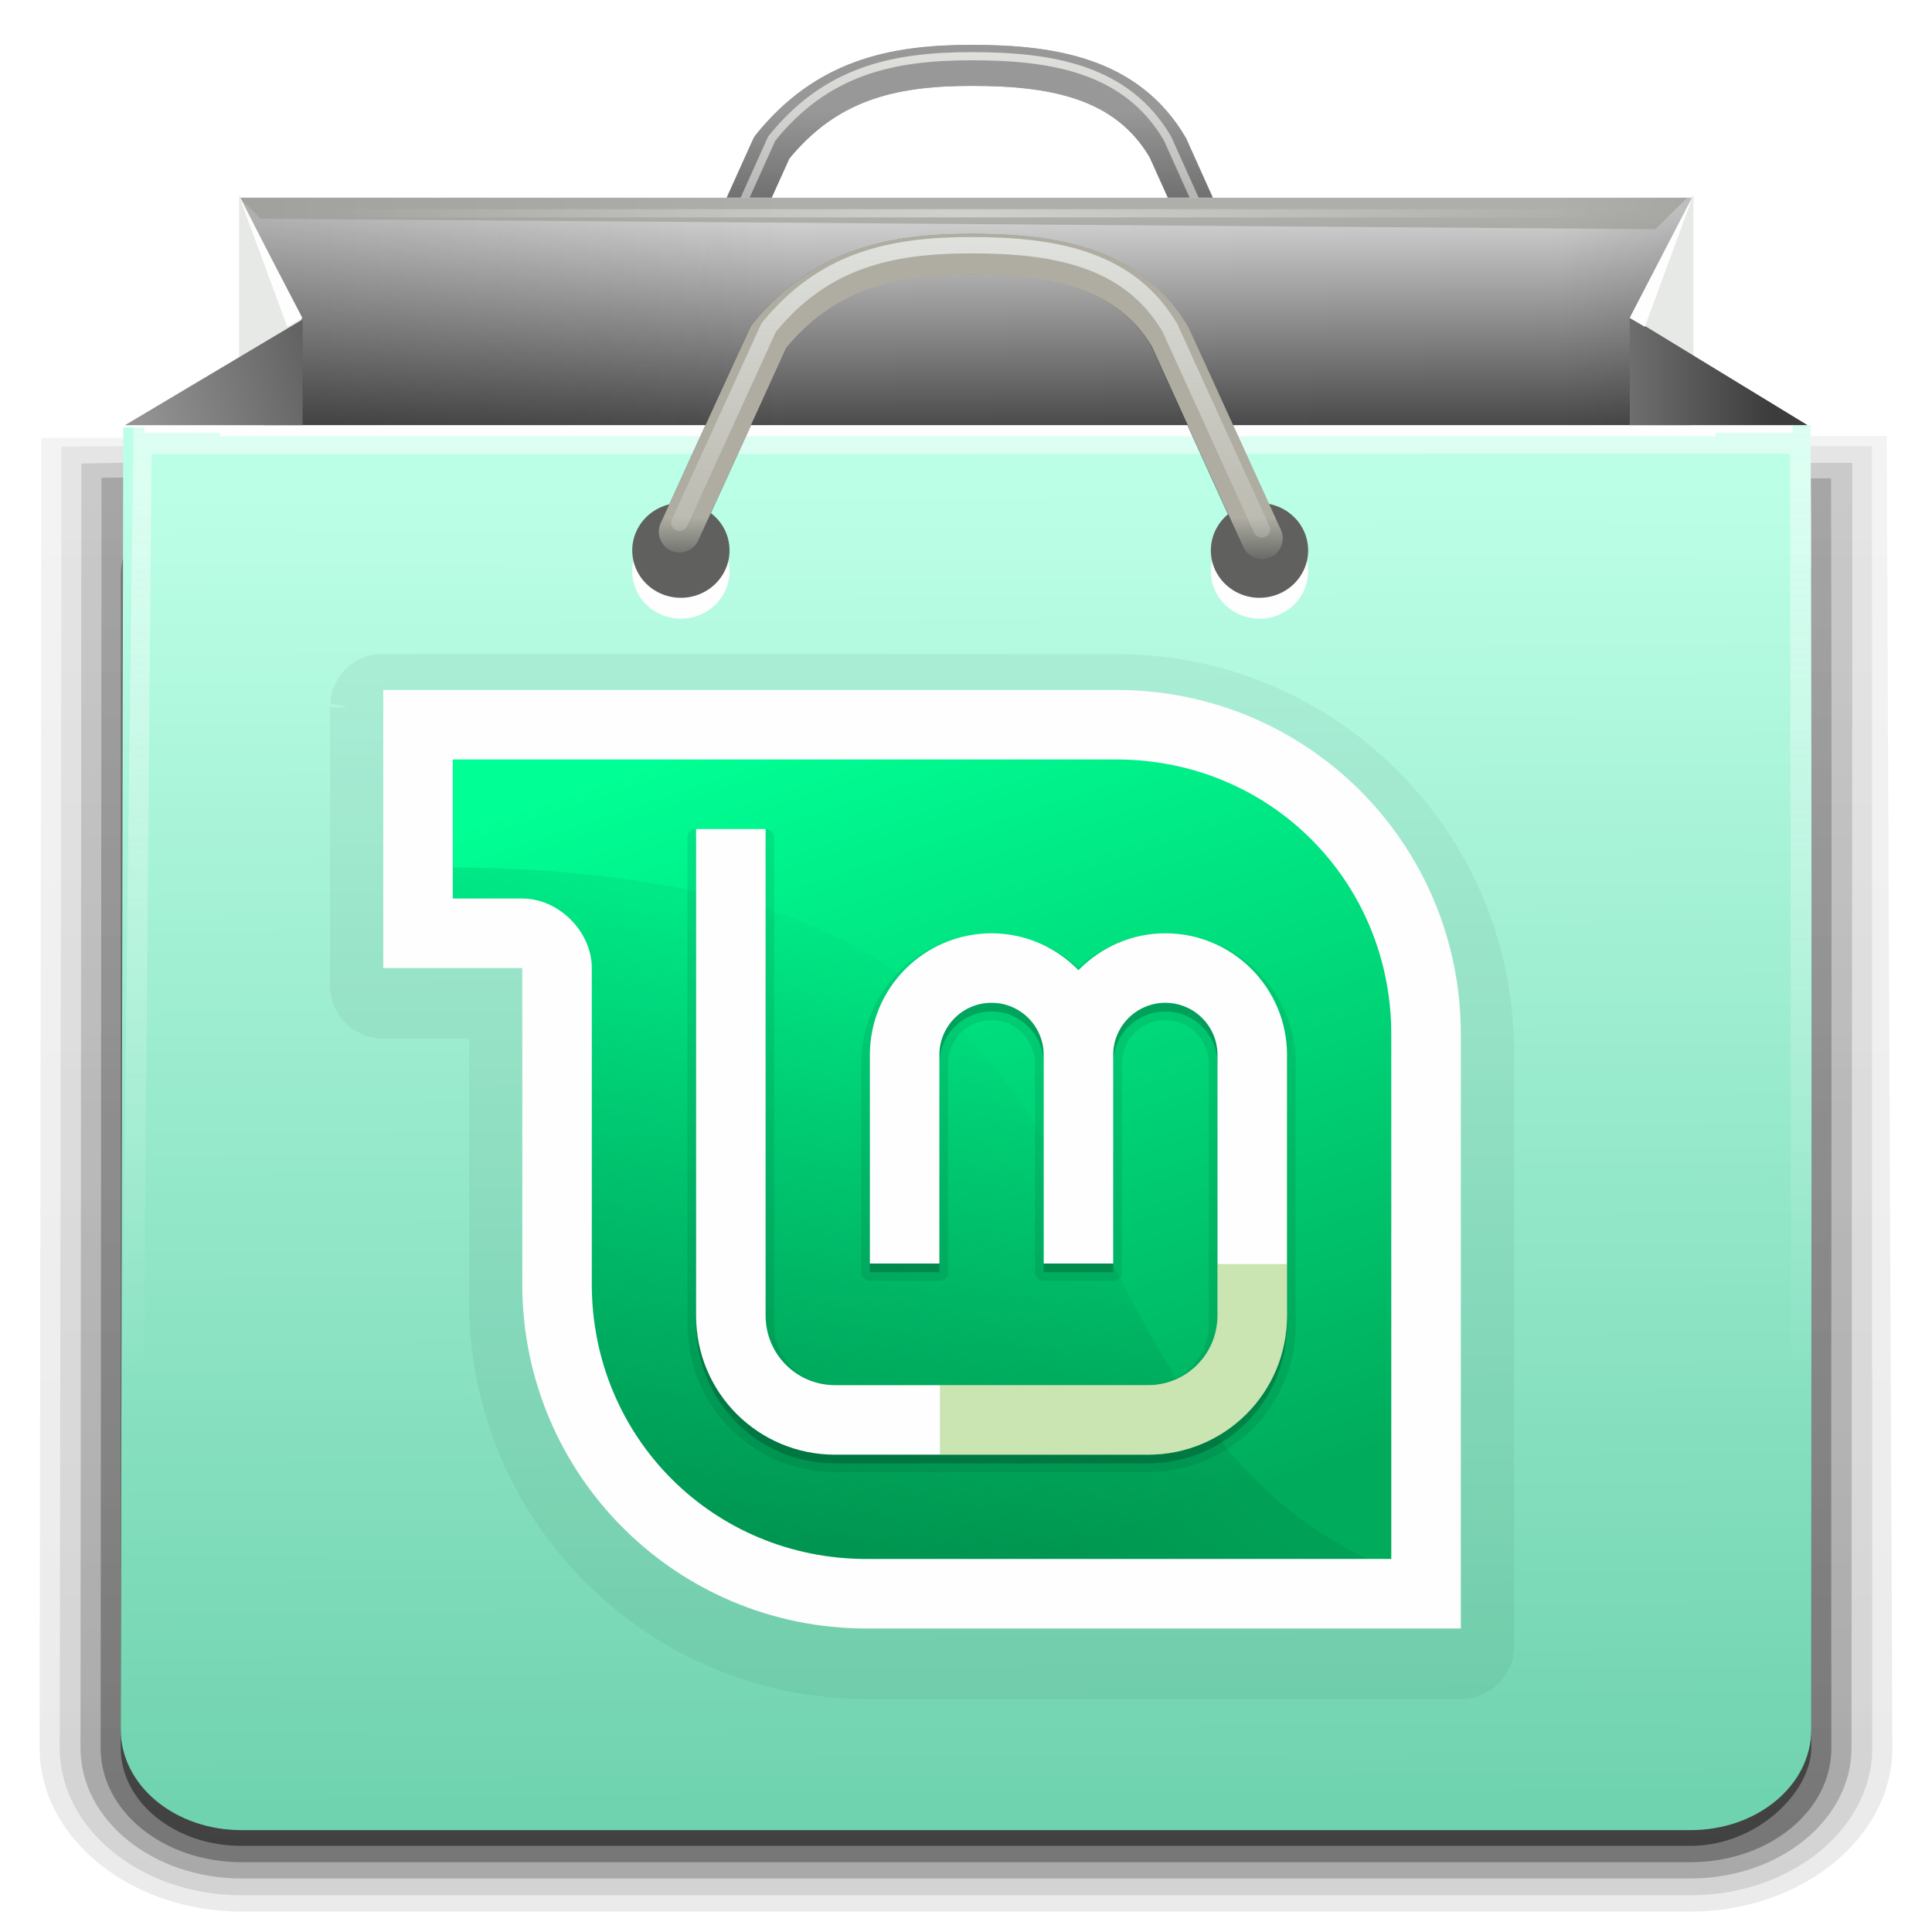 <?xml version="1.0" encoding="UTF-8" standalone="no"?>
<svg
   xmlns:dc="http://purl.org/dc/elements/1.1/"
   xmlns:cc="http://creativecommons.org/ns#"
   xmlns:rdf="http://www.w3.org/1999/02/22-rdf-syntax-ns#"
   xmlns:svg="http://www.w3.org/2000/svg"
   xmlns="http://www.w3.org/2000/svg"
   xmlns:xlink="http://www.w3.org/1999/xlink"
   xmlns:sodipodi="http://sodipodi.sourceforge.net/DTD/sodipodi-0.dtd"
   xmlns:inkscape="http://www.inkscape.org/namespaces/inkscape"
   style="display:inline"
   id="svg2408"
   height="96"
   width="96"
   version="1.0"
   inkscape:version="0.92.1 r"
   sodipodi:docname="mintinstall.svg">
  <sodipodi:namedview
     pagecolor="#fefefe"
     bordercolor="#666666"
     borderopacity="1"
     objecttolerance="10"
     gridtolerance="10"
     guidetolerance="10"
     inkscape:pageopacity="0"
     inkscape:pageshadow="2"
     inkscape:window-width="1920"
     inkscape:window-height="1011"
     id="namedview140"
     showgrid="false"
     inkscape:zoom="1.7383042"
     inkscape:cx="176.96847"
     inkscape:cy="0.42784311"
     inkscape:window-x="0"
     inkscape:window-y="32"
     inkscape:window-maximized="1"
     inkscape:current-layer="layer1" />
  <defs
     id="defs2410">
    <linearGradient
       gradientTransform="scale(1.006,0.994)"
       gradientUnits="userSpaceOnUse"
       id="ButtonShadow"
       y2="7.017"
       x2="45.448"
       y1="92.54"
       x1="45.448">
      <stop
         offset="0"
         style="stop-color:#000000;stop-opacity:1"
         id="stop3750" />
      <stop
         offset="1"
         style="stop-color:#000000;stop-opacity:0.588"
         id="stop3752" />
    </linearGradient>
    <linearGradient
       id="linearGradient3700">
      <stop
         offset="0"
         style="stop-color:#bcffe7;stop-opacity:1"
         id="stop3702" />
      <stop
         offset="1"
         style="stop-color:#70d3af;stop-opacity:1"
         id="stop3704" />
    </linearGradient>
    <linearGradient
       gradientUnits="userSpaceOnUse"
       xlink:href="#linearGradient3700"
       id="linearGradient3706"
       y2="88.255"
       x2="53.695"
       y1="9.686"
       x1="53.085" />
    <filter
       id="filter3174"
       color-interpolation-filters="sRGB">
      <feGaussianBlur
         stdDeviation="1.71"
         id="feGaussianBlur3176" />
    </filter>
    <linearGradient
       gradientTransform="matrix(1.006,0,0,0.994,100,0)"
       gradientUnits="userSpaceOnUse"
       id="ButtonShadow-0"
       y2="7.017"
       x2="45.448"
       y1="92.54"
       x1="45.448">
      <stop
         offset="0"
         style="stop-color:#000000;stop-opacity:1"
         id="stop3750-8" />
      <stop
         offset="1"
         style="stop-color:#000000;stop-opacity:0.588"
         id="stop3752-5" />
    </linearGradient>
    <linearGradient
       gradientTransform="matrix(1.024,0,0,1.012,-1.143,-98.071)"
       gradientUnits="userSpaceOnUse"
       xlink:href="#ButtonShadow-0"
       id="linearGradient3780"
       y2="90.239"
       x2="32.251"
       y1="6.132"
       x1="32.251" />
    <linearGradient
       gradientTransform="matrix(1.024,0,0,1.012,-1.143,-98.071)"
       gradientUnits="userSpaceOnUse"
       xlink:href="#ButtonShadow-0"
       id="linearGradient3772"
       y2="90.239"
       x2="32.251"
       y1="6.132"
       x1="32.251" />
    <linearGradient
       gradientTransform="matrix(1.024,0,0,1.012,-1.143,-98.071)"
       gradientUnits="userSpaceOnUse"
       xlink:href="#ButtonShadow-0"
       id="linearGradient3725"
       y2="90.239"
       x2="32.251"
       y1="6.132"
       x1="32.251" />
    <linearGradient
       gradientTransform="translate(0,-97)"
       gradientUnits="userSpaceOnUse"
       xlink:href="#ButtonShadow-0"
       id="linearGradient3721"
       y2="90.239"
       x2="32.251"
       y1="6.132"
       x1="32.251" />
    <linearGradient
       gradientTransform="matrix(1.024,0,0,1.012,-1.143,-98.071)"
       gradientUnits="userSpaceOnUse"
       xlink:href="#ButtonShadow-0"
       id="linearGradient3760"
       y2="90.239"
       x2="32.251"
       y1="6.132"
       x1="32.251" />
    <linearGradient
       id="linearGradient3737-1">
      <stop
         offset="0"
         style="stop-color:#fefefe;stop-opacity:1"
         id="stop3739-9" />
      <stop
         offset="1"
         style="stop-color:#fefefe;stop-opacity:0"
         id="stop3741-3" />
    </linearGradient>
    <radialGradient
       gradientTransform="matrix(1.157,0,0,0.996,-7.551,0.197)"
       gradientUnits="userSpaceOnUse"
       xlink:href="#linearGradient3737-0"
       id="radialGradient2886"
       fy="90.172"
       fx="48"
       r="42"
       cy="90.172"
       cx="48" />
    <linearGradient
       id="linearGradient3737-0">
      <stop
         offset="0"
         style="stop-color:#fefefe;stop-opacity:1"
         id="stop3739-6" />
      <stop
         offset="1"
         style="stop-color:#fefefe;stop-opacity:0"
         id="stop3741-0" />
    </linearGradient>
    <linearGradient
       gradientUnits="userSpaceOnUse"
       xlink:href="#linearGradient3737-1"
       id="linearGradient3923"
       y2="63.893"
       x2="36.357"
       y1="6"
       x1="36.357" />
    <linearGradient
       id="linearGradient3737-9">
      <stop
         offset="0"
         style="stop-color:#fefefe;stop-opacity:1"
         id="stop3739-2" />
      <stop
         offset="1"
         style="stop-color:#fefefe;stop-opacity:0"
         id="stop3741-1" />
    </linearGradient>
    <clipPath
       id="clipPath3613">
      <rect
         style="fill:#fefefe;fill-opacity:1;fill-rule:nonzero;stroke:none"
         id="rect3615"
         y="6"
         x="6"
         ry="6"
         rx="6"
         height="84"
         width="84" />
    </clipPath>
    <filter
       id="filter3794"
       color-interpolation-filters="sRGB"
       height="1.384"
       width="1.384"
       y="-0.192"
       x="-0.192">
      <feGaussianBlur
         stdDeviation="5.28"
         id="feGaussianBlur3796" />
    </filter>
    <linearGradient
       gradientUnits="userSpaceOnUse"
       xlink:href="#linearGradient3737-9"
       id="linearGradient2890"
       y2="138.661"
       x2="48"
       y1="20.221"
       x1="48" />
    <radialGradient
       xlink:href="#linearGradient3737-1"
       id="radialGradient10009"
       gradientUnits="userSpaceOnUse"
       gradientTransform="matrix(0.521,0.07,-0.018,0.128,109.509,7.943)"
       cx="-115.875"
       cy="83.875"
       fx="-115.875"
       fy="83.875"
       r="67.5" />
    <linearGradient
       xlink:href="#linearGradient7685-0"
       id="linearGradient9997"
       gradientUnits="userSpaceOnUse"
       x1="-194.302"
       y1="101.092"
       x2="-165.216"
       y2="93.299"
       gradientTransform="matrix(0.525,0,0,0.519,108.59,-33.247)" />
    <linearGradient
       id="linearGradient7685-0">
      <stop
         style="stop-color:#939393;stop-opacity:1"
         offset="0"
         id="stop7687-5" />
      <stop
         style="stop-color:#3c3c3c;stop-opacity:1"
         offset="1"
         id="stop7689-8" />
    </linearGradient>
    <linearGradient
       xlink:href="#linearGradient7685-0"
       id="linearGradient9995"
       gradientUnits="userSpaceOnUse"
       x1="-62.302"
       y1="99.592"
       x2="-39.238"
       y2="99.592"
       gradientTransform="matrix(0.525,0,0,0.519,108.59,-33.247)" />
    <clipPath
       clipPathUnits="userSpaceOnUse"
       id="clipPath4399-9">
      <path
         id="path4401-8"
         d="m 65.116,104.794 137,0 -4,13 15.26,9.559 -158.712,-0.419 10.451,-2.14 4,-7 c 0,0 0,-7 -4,-13 z"
         style="fill:url(#linearGradient4403)" />
    </clipPath>
    <filter
       id="filter4389-0"
       x="-0.018"
       width="1.036"
       y="-2.466"
       height="5.932"
       style="color-interpolation-filters:sRGB">
      <feGaussianBlur
         stdDeviation="1.028"
         id="feGaussianBlur4391-7" />
    </filter>
    <clipPath
       clipPathUnits="userSpaceOnUse"
       id="clipPath4237-0">
      <path
         id="path4239-5"
         d="m 68.481,247.426 152.598,0 c 2.266,0 4.092,-1.824 4.089,-4.089 L 220,188 l 5,-83 c 0,0 -1.656,-0.206 -3.921,-0.206 l -152.598,0 C 66.216,104.794 65,105 65,105 l 3,83 -3.608,55.336 c -0.147,2.261 1.824,4.089 4.089,4.089 z"
         style="fill:url(#radialGradient4241);stroke:none;enable-background:new" />
    </clipPath>
    <filter
       id="filter4231-8"
       x="-0.012"
       width="1.024"
       y="-1.884"
       height="4.768"
       style="color-interpolation-filters:sRGB">
      <feGaussianBlur
         stdDeviation="0.785"
         id="feGaussianBlur4233-5" />
    </filter>
    <linearGradient
       xlink:href="#linearGradient10065"
       id="linearGradient10071"
       x1="-184"
       y1="94.07"
       x2="-37.873"
       y2="94.07"
       gradientUnits="userSpaceOnUse"
       gradientTransform="matrix(0.525,0,0,0.519,108.59,-33.247)" />
    <linearGradient
       id="linearGradient10065">
      <stop
         style="stop-color:#000000;stop-opacity:1"
         offset="0"
         id="stop10067" />
      <stop
         id="stop10075"
         offset="0.355"
         style="stop-color:#000000;stop-opacity:0" />
      <stop
         id="stop10073"
         offset="0.854"
         style="stop-color:#000000;stop-opacity:0" />
      <stop
         style="stop-color:#000000;stop-opacity:1"
         offset="1"
         id="stop10069" />
    </linearGradient>
    <linearGradient
       xlink:href="#linearGradient44994-0-50"
       id="linearGradient9987"
       gradientUnits="userSpaceOnUse"
       gradientTransform="matrix(0.525,0,0,0.519,-28.003,-33.247)"
       x1="103.856"
       y1="85.012"
       x2="104.032"
       y2="108.804" />
    <linearGradient
       id="linearGradient44994-0-50">
      <stop
         style="stop-color:#d3d3d3;stop-opacity:1"
         offset="0"
         id="stop44996-2-5" />
      <stop
         style="stop-color:#323232;stop-opacity:1"
         offset="1"
         id="stop44998-5-3" />
    </linearGradient>
    <linearGradient
       xlink:href="#linearGradient15226-2"
       id="linearGradient9985"
       gradientUnits="userSpaceOnUse"
       gradientTransform="translate(-126.194,-120.732)"
       x1="147.33"
       y1="87.487"
       x2="147.33"
       y2="129.618" />
    <linearGradient
       id="linearGradient15226-2">
      <stop
         style="stop-color:#e2e4e0;stop-opacity:1"
         offset="0"
         id="stop15228-4" />
      <stop
         style="stop-color:#d0d2cc;stop-opacity:0"
         offset="1"
         id="stop15230-88" />
    </linearGradient>
    <filter
       id="filter15234-4-0-6"
       style="color-interpolation-filters:sRGB">
      <feGaussianBlur
         stdDeviation="0.204"
         id="feGaussianBlur15236-5-3-1" />
    </filter>
    <linearGradient
       xlink:href="#linearGradient10011"
       id="linearGradient10017"
       x1="-115.476"
       y1="83.292"
       x2="-115.476"
       y2="74.656"
       gradientUnits="userSpaceOnUse"
       gradientTransform="matrix(0.525,0,0,0.519,108.59,-33.247)" />
    <linearGradient
       id="linearGradient10011">
      <stop
         style="stop-color:#6f6f6f;stop-opacity:1"
         offset="0"
         id="stop10013" />
      <stop
         style="stop-color:#989898;stop-opacity:1"
         offset="1"
         id="stop10015" />
    </linearGradient>
    <filter
       id="filter15234-4-3"
       style="color-interpolation-filters:sRGB">
      <feGaussianBlur
         stdDeviation="0.204"
         id="feGaussianBlur15236-5-7" />
    </filter>
    <linearGradient
       xlink:href="#linearGradient15238-2"
       id="linearGradient9979"
       gradientUnits="userSpaceOnUse"
       gradientTransform="matrix(0.525,0,0,0.519,-28,-43.625)"
       x1="143.107"
       y1="115.486"
       x2="143.107"
       y2="120.042" />
    <linearGradient
       id="linearGradient15238-2">
      <stop
         style="stop-color:#afada2;stop-opacity:1"
         offset="0"
         id="stop15240-8" />
      <stop
         style="stop-color:#aaafa2;stop-opacity:0"
         offset="1"
         id="stop15242-0" />
    </linearGradient>
    <linearGradient
       y2="129.618"
       x2="147.33"
       y1="87.487"
       x1="147.33"
       gradientTransform="translate(-126.194,-120.732)"
       gradientUnits="userSpaceOnUse"
       id="linearGradient4317"
       xlink:href="#linearGradient15226-2" />
    <linearGradient
       xlink:href="#linearGradient15226-2"
       id="linearGradient9993"
       gradientUnits="userSpaceOnUse"
       gradientTransform="translate(-126.194,-100.732)"
       x1="147.33"
       y1="87.487"
       x2="147.33"
       y2="129.618" />
    <filter
       id="filter15234-8"
       style="color-interpolation-filters:sRGB">
      <feGaussianBlur
         stdDeviation="0.204"
         id="feGaussianBlur15236-6" />
    </filter>
    <linearGradient
       xlink:href="#linearGradient15238-2"
       id="linearGradient9991"
       gradientUnits="userSpaceOnUse"
       gradientTransform="matrix(0.532,0,0,0.519,-29.045,-34.221)"
       x1="143.107"
       y1="115.486"
       x2="143.107"
       y2="120.042" />
    <filter
       id="filter15300-1"
       x="-0.09"
       width="1.18"
       y="-0.18"
       height="1.36"
       style="color-interpolation-filters:sRGB">
      <feGaussianBlur
         stdDeviation="2.04"
         id="feGaussianBlur15302-2" />
    </filter>
    <linearGradient
       gradientUnits="userSpaceOnUse"
       xlink:href="#linearGradient3312"
       id="linearGradient4201"
       y2="72"
       x2="48"
       y1="24"
       x1="32"
       gradientTransform="matrix(1.155,0,0,1.155,-7.476,-6.822)" />
    <linearGradient
       id="linearGradient3312">
      <stop
         id="stop3314"
         offset="0"
         style="stop-color:#00ff94;stop-opacity:1" />
      <stop
         id="stop3316"
         offset="1"
         style="stop-color:#00ac5c;stop-opacity:1" />
    </linearGradient>
    <linearGradient
       gradientUnits="userSpaceOnUse"
       xlink:href="#linearGradient7742"
       id="linearGradient4215"
       y2="39.964"
       x2="49.615"
       y1="64.281"
       x1="29.158"
       gradientTransform="matrix(1.155,0,0,1.155,-7.476,-6.822)" />
    <linearGradient
       id="linearGradient7742">
      <stop
         style="stop-color:#000000;stop-opacity:1"
         offset="0"
         id="stop7744" />
      <stop
         style="stop-color:#000000;stop-opacity:0"
         offset="1"
         id="stop7746" />
    </linearGradient>
  </defs>
  <g
     style="display:none"
     id="layer2">
    <rect
       style="opacity:0.9;fill:url(#ButtonShadow);fill-opacity:1;fill-rule:nonzero;stroke:none;filter:url(#filter3174)"
       id="rect3745"
       y="7"
       x="5"
       ry="6"
       rx="6"
       height="85"
       width="86" />
  </g>
  <g
     transform="matrix(1,0,0,0.81,0,18.01)"
     style="display:inline"
     id="layer6">
    <path
       style="display:inline;opacity:0.08;fill:url(#linearGradient3760);fill-opacity:1;fill-rule:nonzero;stroke:none"
       id="path3786"
       transform="scale(1,-1)"
       d="M 12,-95.031 C 6.489,-95.031 1.969,-90.511 1.969,-85 L 2.057,-4.621 6.299,-4.623 93.75,-4.509 94.031,-85 c 0,-5.511 -4.52,-10.031 -10.031,-10.031 z" />
    <path
       style="display:inline;opacity:0.1;fill:url(#linearGradient3780);fill-opacity:1;fill-rule:nonzero;stroke:none"
       id="path3778"
       transform="scale(1,-1)"
       d="m 12,-94.031 c -4.972,0 -9.031,4.06 -9.031,9.031 l 0.088,79.834 4.126,0.034 85.833,0 L 93.031,-85 c 0,-4.972 -4.06,-9.031 -9.031,-9.031 z" />
    <path
       style="display:inline;opacity:0.2;fill:url(#linearGradient3772);fill-opacity:1;fill-rule:nonzero;stroke:none"
       id="path3770"
       transform="scale(1,-1)"
       d="m 12,-93 c -4.409,0 -8,3.591 -8,8 l 0.044,78.798 4.023,0.093 L 92.043,-6.164 92,-85 c 0,-4.409 -3.591,-8 -8,-8 z" />
    <path
       id="rect3723"
       d="m 12,-92 72,0 c 3.878,0 7,3.122 7,7 -0.029,25.964 0.048,51.927 -0.017,77.891 L 9.127,-7 5.044,-7.075 5,-85 c -0.002,-3.878 3.122,-7 7,-7 z"
       style="display:inline;opacity:0.3;fill:url(#linearGradient3725);fill-opacity:1;fill-rule:nonzero;stroke:none"
       transform="scale(1,-1)" />
    <rect
       style="display:inline;opacity:0.45;fill:url(#linearGradient3721);fill-opacity:1;fill-rule:nonzero;stroke:none"
       id="rect3716"
       transform="scale(1,-1)"
       y="-91"
       x="6"
       ry="6"
       rx="6"
       height="84"
       width="84" />
  </g>
  <g
     transform="matrix(1,0,0,0.833,0,15.968)"
     style="display:inline"
     id="layer1">
    <path
       id="rect2419"
       d="M 89.966,6.214 C 90.05,32.142 90,58.071 90,84 c 0,3.324 -2.676,6 -6,6 L 12,90 C 8.676,90 6,87.324 6,84 L 6.125,6.324 c 0,0 57.888,-0.11 83.841,-0.11 z"
       style="fill:url(#linearGradient3706);fill-opacity:1;fill-rule:nonzero;stroke:none;opacity:1"
       inkscape:connector-curvature="0" />
    <path
       style="display:inline;opacity:0.5;fill:url(#linearGradient3923);fill-opacity:1;fill-rule:nonzero;stroke:none"
       id="rect3728"
       d="M 6.64,6.214 C 6.64,6.214 6.013,59.413 6,82 l 0,2 c 0,0.335 0.041,0.651 0.094,0.969 0.049,0.296 0.097,0.597 0.188,0.875 0.01,0.03 0.021,0.064 0.031,0.094 0.099,0.288 0.235,0.547 0.375,0.812 0.145,0.274 0.316,0.536 0.5,0.781 0.184,0.246 0.374,0.473 0.594,0.688 0.44,0.428 0.943,0.815 1.5,1.094 0.279,0.14 0.573,0.247 0.875,0.344 -0.256,-0.1 -0.487,-0.236 -0.719,-0.375 -0.007,-0.004 -0.024,0.004 -0.031,0 -0.032,-0.019 -0.062,-0.043 -0.094,-0.062 -0.12,-0.077 -0.231,-0.164 -0.344,-0.25 -0.106,-0.081 -0.213,-0.161 -0.312,-0.25 C 8.478,88.557 8.309,88.373 8.156,88.188 8.049,88.057 7.938,87.922 7.844,87.781 7.819,87.743 7.805,87.695 7.781,87.656 7.716,87.553 7.651,87.452 7.594,87.344 7.493,87.149 7.388,86.928 7.312,86.719 7.304,86.697 7.289,86.678 7.281,86.656 7.249,86.564 7.245,86.469 7.219,86.375 7.188,86.268 7.148,86.172 7.125,86.062 7.052,85.721 7,85.364 7,85 L 7,83 7.53,7.916 88.95,7.893 C 88.95,7.893 89,57.965 89,83 l 0,2 c 0,0.364 -0.052,0.721 -0.125,1.062 -0.044,0.207 -0.088,0.398 -0.156,0.594 -0.008,0.022 -0.023,0.041 -0.031,0.062 -0.063,0.174 -0.138,0.367 -0.219,0.531 -0.042,0.083 -0.079,0.17 -0.125,0.25 -0.055,0.097 -0.127,0.188 -0.188,0.281 -0.094,0.141 -0.205,0.276 -0.312,0.406 -0.143,0.174 -0.303,0.347 -0.469,0.5 -0.011,0.01 -0.02,0.021 -0.031,0.031 -0.138,0.126 -0.285,0.234 -0.438,0.344 -0.103,0.073 -0.204,0.153 -0.312,0.219 -0.007,0.004 -0.024,-0.004 -0.031,0 -0.232,0.139 -0.463,0.275 -0.719,0.375 0.302,-0.097 0.596,-0.204 0.875,-0.344 0.557,-0.279 1.06,-0.666 1.5,-1.094 0.22,-0.214 0.409,-0.442 0.594,-0.688 0.184,-0.246 0.355,-0.508 0.5,-0.781 0.14,-0.265 0.276,-0.525 0.375,-0.812 0.01,-0.031 0.021,-0.063 0.031,-0.094 0.09,-0.278 0.139,-0.579 0.188,-0.875 C 89.959,84.651 90,84.335 90,84 l 0,-2 0,-70 -0.034,-5.732 z"
       inkscape:connector-curvature="0" />
  </g>
  <g
     transform="matrix(0.996,0,0,0.842,0.197,15.343)"
     id="layer3" />
  <path
     id="path6083-4-4-3-62-2-5-2"
     d="m 33.973,17.038 4.373,-9.697 c 2.696,-3.352 5.971,-4.093 9.932,-4.093 3.961,0 7.708,0.596 9.753,4.093 l 4.509,10.025"
     style="display:inline;fill:none;stroke:url(#linearGradient9979);stroke-width:2.038;stroke-linecap:round;stroke-linejoin:round;enable-background:new"
     inkscape:connector-curvature="0" />
  <path
     id="path6083-4-4-3-62-2-4-1-1"
     d="M -8.229,-4.688 0.095,-23.377 c 5.132,-6.46 11.366,-7.888 18.905,-7.888 7.54,0 14.673,1.149 18.564,7.888 l 8.583,19.32"
     style="display:inline;fill:none;stroke:url(#linearGradient4317);stroke-width:1.562;stroke-linecap:round;stroke-linejoin:round;filter:url(#filter15234-4-3);enable-background:new"
     transform="matrix(0.525,0,0,0.519,38.296,19.02)"
     inkscape:connector-curvature="0" />
  <path
     id="path6083-4-4-3-62-2-5-6-6"
     d="m 33.973,17.038 4.373,-9.697 c 2.696,-3.352 5.971,-4.093 9.932,-4.093 3.961,0 7.708,0.596 9.753,4.093 l 4.509,10.025"
     style="display:inline;fill:none;stroke:url(#linearGradient10017);stroke-width:2.038;stroke-linecap:round;stroke-linejoin:round;enable-background:new"
     inkscape:connector-curvature="0" />
  <path
     id="path6083-4-4-3-62-2-4-1-7-3"
     d="M -8.229,-4.688 0.095,-23.377 c 5.132,-6.46 11.366,-7.888 18.905,-7.888 7.54,0 14.673,1.149 18.564,7.888 l 8.583,19.32"
     style="display:inline;fill:none;stroke:url(#linearGradient9985);stroke-width:0.781;stroke-linecap:round;stroke-linejoin:round;filter:url(#filter15234-4-0-6);enable-background:new"
     transform="matrix(0.525,0,0,0.519,38.296,19.02)"
     inkscape:connector-curvature="0" />
  <path
     id="rect45011-2-2-2-0-3-6-6-3-1-8-3"
     d="m 11.926,9.82 72.215,0 -0.132,11.415 -70.871,0.072 z"
     style="display:inline;fill:url(#linearGradient9987);enable-background:new"
     inkscape:connector-curvature="0" />
  <path
     style="display:inline;opacity:0.176;fill:url(#linearGradient10071);enable-background:new"
     d="M 11.926,9.82 H 84.141 L 84.009,21.235 13.138,21.308 Z"
     id="path10063"
     inkscape:connector-curvature="0" />
  <path
     id="rect45011-2-2-2-0-3-6-6-3-1-8-4-4"
     d="m 14.551,9.415 67.196,0 8.067,12.11 -83.378,-0.217 z"
     style="display:inline;fill:none;enable-background:new"
     inkscape:connector-curvature="0" />
  <rect
     rx="0"
     ry="0"
     y="21.128"
     x="10.913"
     height="0.549"
     width="74.329"
     id="rect19053-5"
     style="display:inline;fill:#fefefe;enable-background:new" />
  <path
     transform="matrix(0.525,0,0,0.519,-28,-33.247)"
     clip-path="url(#clipPath4237-0)"
     id="path4215-1"
     d="m 67,104.5 0,1 156,0 0,-1 -156,0 z"
     style="font-family:Sans;display:inline;fill:#fefefe;filter:url(#filter4231-8);enable-background:new" />
  <path
     transform="matrix(0.525,0,0,0.519,-22.282,-44.556)"
     style="font-family:Sans;display:inline;opacity:0.8;fill:#989b94;filter:url(#filter4389-0);enable-background:new"
     d="m 65.116,104.794 2,2 132,1 3,-3 z"
     id="path4383-9"
     clip-path="url(#clipPath4399-9)"
     inkscape:connector-curvature="0" />
  <path
     id="path86086-8"
     d="m 84.141,9.682 -3.159,6.117 3.159,1.895 z"
     style="display:inline;fill:#e7e9e6;enable-background:new"
     inkscape:connector-curvature="0" />
  <path
     id="path86084-4"
     d="m 89.814,21.124 -8.832,-5.389 0,5.389 z"
     style="display:inline;fill:url(#linearGradient9995);enable-background:new"
     inkscape:connector-curvature="0" />
  <path
     id="path86086-8-0"
     d="m 11.88,9.687 3.159,6.275 -3.159,1.946 z"
     style="display:inline;fill:#e7e9e6;enable-background:new"
     inkscape:connector-curvature="0" />
  <path
     id="path86084-4-1"
     d="m 6.207,21.128 8.832,-5.258 0,5.258 z"
     style="display:inline;fill:url(#linearGradient9997);enable-background:new"
     inkscape:connector-curvature="0" />
  <path
     id="path6871"
     d="m 84.108,9.787 -3.127,6.012 0,0 0.75,0.441 z"
     style="display:inline;fill:#fefefe;enable-background:new"
     inkscape:connector-curvature="0" />
  <path
     style="display:inline;fill:#fefefe;enable-background:new"
     d="m 11.897,9.787 3.127,6.012 0,0 -0.75,0.441 z"
     id="path7641"
     inkscape:connector-curvature="0" />
  <path
     id="path7750"
     d="m 12.517,10.598 70.396,0"
     style="display:inline;opacity:0.427;fill:none;stroke:url(#radialGradient10009);stroke-width:0.408px;enable-background:new"
     inkscape:connector-curvature="0" />
  <path
     id="path6083-4-4-3-62-2-1-3"
     d="M -8.229,16.179 0.095,-2.51 C 5.227,-8.97 11.461,-10.399 19,-10.399 c 7.54,0 14.673,1.149 18.564,7.888 l 8.583,19.32"
     style="display:inline;opacity:0.75;fill:none;stroke:#2e3436;stroke-width:3.904;stroke-linecap:round;stroke-linejoin:round;filter:url(#filter15300-1);enable-background:new"
     transform="matrix(0.532,0,0,0.519,38.143,18.032)" />
  <path
     d="m 36.25,28.386 a 2.417,2.355 0 0 1 -2.417,2.355 2.417,2.355 0 0 1 -2.417,-2.355 2.417,2.355 0 0 1 2.417,-2.355 2.417,2.355 0 0 1 2.417,2.355 z"
     id="path45129-6-2-4-7-2-8-5-2-9"
     style="display:inline;fill:#fefefe;enable-background:new" />
  <path
     d="m 36.25,27.349 a 2.417,2.355 0 0 1 -2.417,2.355 2.417,2.355 0 0 1 -2.417,-2.355 2.417,2.355 0 0 1 2.417,-2.355 2.417,2.355 0 0 1 2.417,2.355 z"
     id="path45129-6-2-4-7-2-8-5-7"
     style="display:inline;fill:#60615e;enable-background:new" />
  <path
     d="m 65.001,28.386 a 2.417,2.355 0 0 1 -2.417,2.355 2.417,2.355 0 0 1 -2.417,-2.355 2.417,2.355 0 0 1 2.417,-2.355 2.417,2.355 0 0 1 2.417,2.355 z"
     id="path45129-6-2-4-7-2-8-5-2-1-8"
     style="display:inline;fill:#fefefe;enable-background:new" />
  <path
     d="m 65.001,27.349 a 2.417,2.355 0 0 1 -2.417,2.355 2.417,2.355 0 0 1 -2.417,-2.355 2.417,2.355 0 0 1 2.417,-2.355 2.417,2.355 0 0 1 2.417,2.355 z"
     id="path45129-6-2-4-7-2-8-5-6-3"
     style="display:inline;fill:#60615e;enable-background:new" />
  <path
     id="path6083-4-4-3-62-2-8"
     d="m 33.762,26.425 4.432,-9.695 c 2.732,-3.351 6.051,-4.092 10.065,-4.092 4.014,0 7.812,0.596 9.884,4.092 l 4.57,10.022"
     style="display:inline;fill:none;stroke:url(#linearGradient9991);stroke-width:2.052;stroke-linecap:round;stroke-linejoin:round;enable-background:new" />
  <path
     style="display:inline;fill:none;enable-background:new"
     id="path4634-3"
     d="m 65.001,27.349 a 2.417,2.355 0 0 1 -2.417,2.355 2.417,2.355 0 0 1 -2.417,-2.355 2.417,2.355 0 0 1 2.417,-2.355 2.417,2.355 0 0 1 2.417,2.355 z" />
  <path
     id="path6083-4-4-3-62-2-4-5"
     d="M -8.229,15.312 0.095,-3.377 C 5.227,-9.837 11.461,-11.266 19,-11.266 c 7.54,0 14.673,1.149 18.564,7.888 l 8.583,19.32"
     style="display:inline;fill:none;stroke:url(#linearGradient9993);stroke-width:1.562;stroke-linecap:round;stroke-linejoin:round;filter:url(#filter15234-8);enable-background:new"
     transform="matrix(0.532,0,0,0.519,38.143,18.032)" />
  <g
     style="display:inline;enable-background:new"
     id="layer4"
     transform="matrix(0.748,0,0,0.748,13.409,21.251)">
    <path
       style="color:#000000;display:inline;overflow:visible;visibility:visible;opacity:0.05;fill:#000000;fill-opacity:1;fill-rule:nonzero;stroke:none;stroke-width:2;marker:none;enable-background:accumulate"
       id="path4259"
       d="m 7.136,15.042 c 0.002,-3.24e-4 -0.183,0.037 -0.18,0.036 0.002,-3.18e-4 -0.055,-0.013 -0.108,0 -1.59e-4,2.9e-5 -0.036,0.028 -0.072,0.036 -0.084,0.018 -0.18,0.036 -0.18,0.036 -5.27e-4,1.52e-4 -0.324,0.108 -0.325,0.108 -5.13e-4,1.94e-4 -0.288,0.108 -0.289,0.108 -4.93e-4,2.35e-4 -0.288,0.144 -0.289,0.144 0,0 -0.106,0.071 -0.108,0.072 -0.002,0.001 0.002,0.035 0,0.036 -0.014,0.009 -0.054,0.023 -0.072,0.036 -0.036,0.027 -0.036,0.036 -0.036,0.036 -0.023,0.013 -0.055,0.026 -0.072,0.036 -0.008,0.005 -0.03,-0.003 -0.036,0 -4.16e-4,3.62e-4 -0.396,0.36 -0.397,0.361 0,0 -0.107,0.106 -0.108,0.108 -0.003,0.004 0.005,0.029 0,0.036 -0.009,0.014 -0.023,0.018 -0.036,0.036 -0.027,0.036 -0.036,0.036 -0.036,0.036 -3.421e-4,4.23e-4 -0.216,0.288 -0.216,0.289 -2.99e-4,4.52e-4 -0.144,0.252 -0.144,0.253 -2.676e-4,4.8e-4 -0.108,0.252 -0.108,0.253 -1.176e-4,2.45e-4 -0.09,0.162 -0.108,0.216 -0.018,0.054 -0.036,0.108 -0.036,0.108 -8.56e-5,2.55e-4 0.018,-0.008 0,0.036 -0.009,0.023 -0.029,0.019 -0.036,0.036 -0.003,0.008 0.002,0.03 0,0.036 -1.283e-4,5.29e-4 -0.108,0.468 -0.108,0.469 0,0 0.004,0.093 0,0.144 1.1e-5,-3.6e-5 0.001,0.026 0,0.036 0,0.006 0,0.026 0,0.036 -0.002,0.01 0.002,0.025 0,0.036 -0.002,0.011 0.002,0.025 0,0.036 -0.002,0.01 -0.034,-0.008 -0.036,0 -0.002,0.008 0.001,0.03 0,0.036 l 0.036,0 1.191,0.253 -1.227,0 0,18.473 c 0,0 -5.023e-4,0.213 0,0.216 0.001,0.006 -0.002,0.026 0,0.036 0.003,0.021 -0.004,0.045 0,0.072 0.01,0.054 0.036,0.036 0.036,0.036 6.41e-5,6.08e-4 0.036,0.36 0.036,0.361 5.33e-5,3.06e-4 -0.009,0.018 0,0.072 0.004,0.027 0.033,0.052 0.036,0.072 5.453e-4,0.003 -4.704e-4,0.033 0,0.036 1.711e-4,5.85e-4 0.144,0.432 0.144,0.433 2.352e-4,5.67e-4 0.18,0.324 0.18,0.325 2.888e-4,5.41e-4 0.144,0.288 0.144,0.289 3.31e-4,5.07e-4 0.216,0.288 0.216,0.289 1.927e-4,2.37e-4 0.036,0.027 0.072,0.072 0.018,0.023 0.022,0.055 0.036,0.072 0.006,0.008 0.032,-0.005 0.036,0 0.002,0.002 -0.001,0.034 0,0.036 0,0 0.178,0.179 0.18,0.18 0.002,0.002 0.033,-0.002 0.036,0 0.005,0.004 -0.008,0.029 0,0.036 0.017,0.014 0.05,0.018 0.072,0.036 0.045,0.036 0.072,0.072 0.072,0.072 4.7e-4,3.89e-4 0.288,0.216 0.289,0.216 5.03e-4,3.38e-4 0.288,0.144 0.289,0.144 5.33e-4,2.9e-4 0.324,0.18 0.325,0.18 5.66e-4,2.35e-4 0.288,0.108 0.289,0.108 0,0 0.142,0.036 0.144,0.036 0.002,4.69e-4 0.033,-5.48e-4 0.036,0 0.021,0.003 0.045,0.031 0.072,0.036 0.054,0.008 0.072,-6.6e-5 0.072,0 6.08e-4,1.23e-4 0.36,0.036 0.361,0.036 3.11e-4,2.9e-5 -0.018,0.027 0.036,0.036 0.027,0.004 0.052,-0.003 0.072,0 0.009,0.002 0.029,-10e-4 0.036,0 a 1.245,1.245 0 0 0 0.216,0 l 5.701,0 0,4.077 0,13.386 c 0,14.576 11.835,26.41 26.41,26.41 l 16.597,0 22.875,0 c 0,0 0.213,4.8e-4 0.216,0 0.006,-0.001 0.026,0.002 0.036,0 0.021,-0.003 0.045,0.004 0.072,0 0.054,-0.008 0.036,-0.036 0.036,-0.036 6.12e-4,-6e-5 0.36,-0.036 0.361,-0.036 2.99e-4,-5.9e-5 0.018,0.008 0.072,0 0.027,-0.004 0.052,-0.033 0.072,-0.036 0.003,-5.48e-4 0.033,4.48e-4 0.036,0 5.86e-4,-1.95e-4 0.432,-0.144 0.433,-0.144 5.64e-4,-2.3e-4 0.324,-0.18 0.325,-0.18 5.39e-4,-2.8e-4 0.288,-0.144 0.289,-0.144 5.1e-4,-3.44e-4 0.288,-0.216 0.289,-0.216 2.37e-4,-1.93e-4 0.027,-0.036 0.072,-0.072 0.023,-0.018 0.055,-0.022 0.072,-0.036 0.008,-0.006 -0.005,-0.032 0,-0.036 0.002,-0.002 0.034,0.002 0.036,0 0,0 0.179,-0.178 0.18,-0.18 0.002,-0.002 -0.002,-0.033 0,-0.036 0.004,-0.005 0.029,0.008 0.036,0 0.014,-0.017 0.018,-0.05 0.036,-0.072 0.036,-0.045 0.072,-0.072 0.072,-0.072 3.89e-4,-4.8e-4 0.216,-0.288 0.216,-0.289 3.46e-4,-5.09e-4 0.144,-0.288 0.144,-0.289 2.87e-4,-5.38e-4 0.18,-0.324 0.18,-0.325 2.33e-4,-5.67e-4 0.108,-0.288 0.108,-0.289 0,0 0.036,-0.142 0.036,-0.144 4.7e-4,-0.003 -5.43e-4,-0.033 0,-0.036 0.003,-0.021 0.031,-0.045 0.036,-0.072 0.008,-0.054 -6.1e-5,-0.072 0,-0.072 1.19e-4,-6e-4 0.036,-0.36 0.036,-0.361 2.9e-5,-3.06e-4 0.027,0.018 0.036,-0.036 0.004,-0.027 -0.003,-0.052 0,-0.072 0.002,-0.009 -0.001,-0.029 0,-0.036 a 1.245,1.245 0 0 0 0,-0.216 l 0,-22.875 0,-16.597 C 82.65,26.876 70.816,15.042 56.24,15.042 l -7.144,0 -9.236,0 -23.091,0 -9.2,0 -0.036,0 -0.072,0 -0.072,0 c -0.061,-3e-6 -0.18,-1.6e-5 -0.18,0 a 1.245,1.245 0 0 0 -0.072,0 z" />
    <path
       style="color:#000000;display:inline;overflow:visible;visibility:visible;fill:#fefefe;fill-opacity:1;fill-rule:nonzero;stroke:none;stroke-width:2;marker:none;enable-background:accumulate"
       id="rect3374"
       d="m 7.533,17.424 0,18.473 9.236,0 0,7.613 0,13.386 c 0,12.664 10.21,22.875 22.875,22.875 l 16.597,0 22.875,0 0,-22.875 0,-16.597 c 0,-12.664 -10.21,-22.875 -22.875,-22.875 l -7.144,0 -9.236,0 -23.091,0 -9.236,0 z" />
    <path
       style="color:#000000;display:inline;overflow:visible;visibility:visible;fill:url(#linearGradient4201);fill-opacity:1;fill-rule:nonzero;stroke:none;stroke-width:2;marker:none;enable-background:accumulate"
       id="path3389"
       d="m 12.151,22.042 0,9.236 4.618,0 c 2.419,-0.002 4.62,2.2 4.618,4.618 l 0,7.613 0,13.386 c 0,10.184 8.072,18.256 18.256,18.256 l 16.597,0 18.256,0 0,-18.256 0,-16.597 c 0,-10.184 -8.072,-18.256 -18.256,-18.256 l -7.144,0 -9.236,0 -23.091,0 -4.618,0 z" />
    <path
       style="color:#000000;display:inline;overflow:visible;visibility:visible;opacity:0.08;fill:#000000;fill-opacity:1;fill-rule:nonzero;stroke:none;stroke-width:2;marker:none;enable-background:accumulate"
       id="path4221"
       d="m 28.134,26.66 a 0.588,0.588 0 0 0 -0.397,0.577 l 0,31.173 0,1.155 c 0,5.433 4.381,9.814 9.814,9.814 l 20.782,0 c 5.433,0 9.814,-4.381 9.814,-9.814 l 0,-1.155 0,-16.164 c 0,-4.781 -3.878,-8.659 -8.659,-8.659 -2.232,0 -4.239,0.887 -5.773,2.273 -1.533,-1.386 -3.541,-2.273 -5.773,-2.273 -4.781,0 -8.659,3.878 -8.659,8.659 l 0,13.855 a 0.588,0.588 0 0 0 0.577,0.577 l 4.618,0 a 0.588,0.588 0 0 0 0.577,-0.577 l 0,-13.855 c 0,-1.595 1.291,-2.886 2.886,-2.886 1.595,0 2.886,1.291 2.886,2.886 l 0,13.855 a 0.588,0.588 0 0 0 0.577,0.577 l 4.618,0 a 0.588,0.588 0 0 0 0.577,-0.577 l 0,-13.855 c 0,-1.595 1.291,-2.886 2.886,-2.886 1.595,0 2.886,1.291 2.886,2.886 l 0,16.164 0,1.155 c 0,2.243 -1.798,4.041 -4.041,4.041 l -20.782,0 c -2.243,0 -4.041,-1.798 -4.041,-4.041 l 0,-1.155 0,-31.173 a 0.588,0.588 0 0 0 -0.577,-0.577 l -4.618,0 a 0.588,0.588 0 0 0 -0.18,0 z" />
    <path
       style="opacity:0.175;fill:url(#linearGradient4215);fill-opacity:1;stroke:none"
       id="path4203"
       d="m 12.151,29.222 0,2.057 4.618,0 c 2.419,-0.002 4.62,2.2 4.618,4.618 l 0,7.613 0,13.386 c 0,10.184 8.072,18.256 18.256,18.256 l 16.597,0 16.669,0 C 55.87,66.972 56.443,46.039 40.762,35.572 31.93,29.676 16.879,29.211 12.151,29.222 Z" />
    <path
       style="color:#000000;display:inline;overflow:visible;visibility:visible;opacity:0.2;fill:#000000;fill-opacity:1;fill-rule:nonzero;stroke:none;stroke-width:2;marker:none;enable-background:accumulate"
       id="path4217"
       d="m 28.315,27.237 0,31.173 0,1.155 c 0,5.117 4.119,9.236 9.236,9.236 l 20.782,0 c 5.117,0 9.236,-4.119 9.236,-9.236 l 0,-1.155 0,-16.164 c 0,-4.463 -3.618,-8.082 -8.082,-8.082 -2.268,0 -4.305,0.949 -5.773,2.453 -1.468,-1.504 -3.505,-2.453 -5.773,-2.453 -4.463,0 -8.082,3.618 -8.082,8.082 l 0,13.855 4.618,0 0,-13.855 c 0,-1.913 1.551,-3.464 3.464,-3.464 1.913,0 3.464,1.551 3.464,3.464 l 0,13.855 4.618,0 0,-13.855 c 0,-1.913 1.551,-3.464 3.464,-3.464 1.913,0 3.464,1.551 3.464,3.464 l 0,16.164 0,1.155 c 0,2.558 -2.06,4.618 -4.618,4.618 l -20.782,0 c -2.558,0 -4.618,-2.06 -4.618,-4.618 l 0,-1.155 0,-31.173 -4.618,0 z" />
    <path
       style="color:#000000;display:inline;overflow:visible;visibility:visible;fill:#fefefe;fill-opacity:1;fill-rule:nonzero;stroke:none;stroke-width:2;marker:none;enable-background:accumulate"
       id="rect3392"
       d="m 28.315,26.66 0,31.173 0,1.155 c 0,5.117 4.119,9.236 9.236,9.236 l 20.782,0 c 5.117,0 9.236,-4.119 9.236,-9.236 l 0,-1.155 0,-16.164 c 0,-4.463 -3.618,-8.082 -8.082,-8.082 -2.268,0 -4.305,0.949 -5.773,2.453 -1.468,-1.504 -3.505,-2.453 -5.773,-2.453 -4.463,0 -8.082,3.618 -8.082,8.082 l 0,13.855 4.618,0 0,-13.855 c 0,-1.913 1.551,-3.464 3.464,-3.464 1.913,0 3.464,1.551 3.464,3.464 l 0,13.855 4.618,0 0,-13.855 c 0,-1.913 1.551,-3.464 3.464,-3.464 1.913,0 3.464,1.551 3.464,3.464 l 0,16.164 0,1.155 c 0,2.558 -2.06,4.618 -4.618,4.618 l -20.782,0 c -2.558,0 -4.618,-2.06 -4.618,-4.618 l 0,-1.155 0,-31.173 -4.618,0 z" />
    <path
       style="color:#000000;display:inline;overflow:visible;visibility:visible;opacity:0.3;fill:#52a800;fill-opacity:1;fill-rule:nonzero;stroke:none;stroke-width:2;marker:none;enable-background:accumulate"
       id="rect4261"
       d="m 62.951,55.56 0,2.273 0,1.155 c 0,2.558 -2.06,4.618 -4.618,4.618 l -13.819,0 0,4.618 13.819,0 c 5.117,0 9.236,-4.119 9.236,-9.236 l 0,-1.155 0,-2.273 -4.618,0 z" />
  </g>
</svg>
